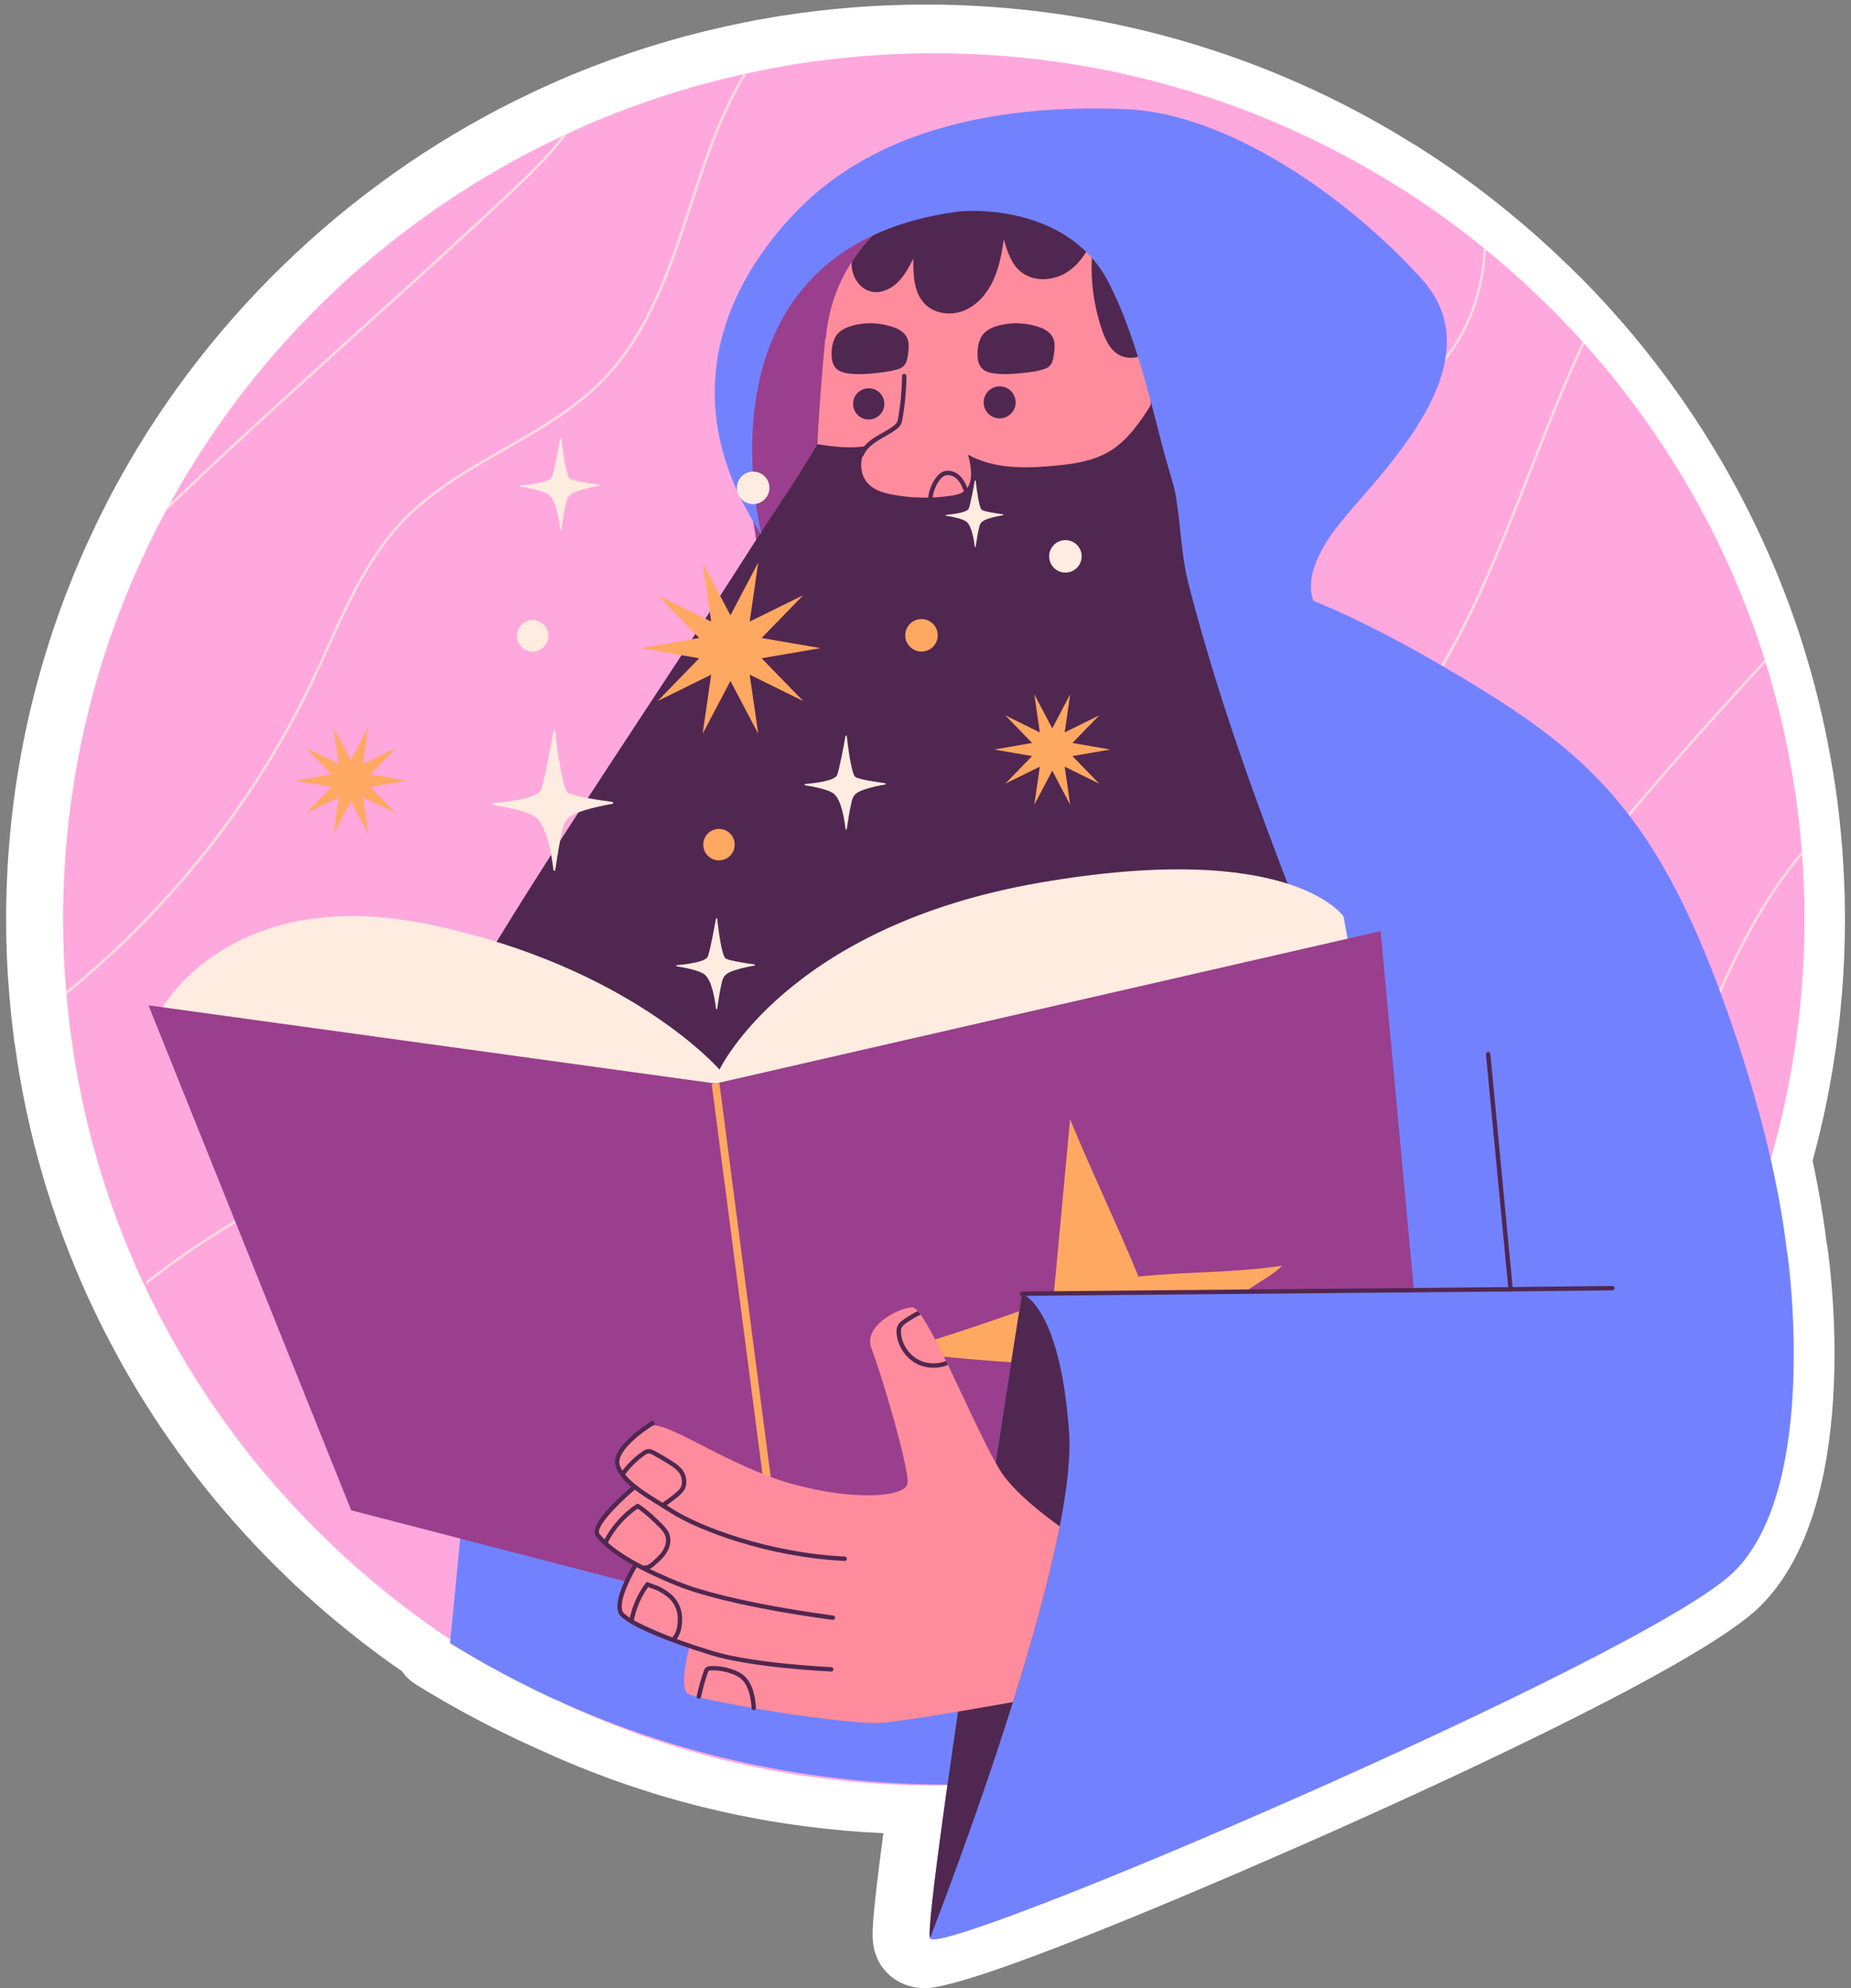 <svg width="217" height="233" viewBox="0 0 217 233" fill="none" xmlns="http://www.w3.org/2000/svg">
<rect x="0" y="0" width="217" height="233" fill="#808080" stroke="none"/>
<path d="M108.438 232.988C105.651 232.988 103.352 231.34 102.582 228.79C102.502 228.524 102.442 228.254 102.401 227.979C102.331 227.569 102.298 227.136 102.298 226.664C102.298 226.453 102.306 226.192 102.319 225.906C102.319 225.906 102.357 225.235 102.378 224.967C102.38 224.934 102.488 223.723 102.489 223.71C102.549 223.079 102.633 222.301 102.732 221.431C102.735 221.407 102.738 221.382 102.74 221.358C102.94 219.615 103.214 217.432 103.561 214.831C100.509 214.692 97.46 214.424 94.45 214.03C93.912 213.961 93.345 213.88 92.789 213.799C91.144 213.568 89.484 213.287 87.884 212.97C87.884 212.97 87.812 212.954 87.777 212.947C86.353 212.683 84.832 212.354 83.134 211.941C82.608 211.824 82.088 211.693 81.563 211.559L81.348 211.505C80.486 211.288 79.564 211.033 78.461 210.708C78.34 210.68 78.22 210.648 78.1 210.613C77.166 210.334 76.231 210.045 75.306 209.748C75.234 209.725 75.01 209.647 74.972 209.634C74.097 209.362 73.223 209.06 72.35 208.748L72.084 208.654C71.976 208.62 71.891 208.591 71.785 208.55L70.885 208.215C70.298 207.997 69.711 207.779 69.135 207.552C68.116 207.152 67.095 206.732 66.083 206.302C65.427 206.03 64.742 205.724 64.055 205.407C63.908 205.346 63.296 205.077 63.224 205.044C63.224 205.044 62.811 204.851 62.723 204.806C62.629 204.767 62.566 204.739 62.474 204.695L62.174 204.548C62.033 204.488 61.423 204.222 61.363 204.194L61.074 204.056C60.982 204.015 60.892 203.973 60.803 203.928C60.721 203.894 60.611 203.844 60.531 203.805C59.585 203.353 58.66 202.902 57.724 202.429C54.707 200.909 51.695 199.22 48.78 197.415C48.112 197 47.55 196.463 47.114 195.842C46.781 195.612 46.45 195.381 46.12 195.149C45.987 195.059 45.854 194.966 45.72 194.866C42.228 192.369 38.84 189.627 35.648 186.715C34.811 185.964 34.041 185.238 33.329 184.528C30.093 181.414 26.95 177.96 23.988 174.263C23.36 173.473 22.755 172.69 22.152 171.898L21.86 171.503C21.204 170.617 20.546 169.726 19.92 168.812C18.709 167.091 17.445 165.155 16.093 162.947C15.886 162.607 15.681 162.264 15.488 161.922C14.952 161.017 14.425 160.103 13.92 159.18C13.849 159.052 13.779 158.917 13.708 158.773C13.256 157.962 12.827 157.135 12.398 156.307C11.803 155.159 11.284 154.105 10.817 153.092C10.754 152.966 10.379 152.17 10.379 152.17C6.034 142.662 3.143 132.698 1.75 122.475C1.69 122.183 1.657 121.92 1.635 121.69C1.532 120.907 1.437 120.116 1.351 119.326C1.346 119.289 1.318 118.988 1.318 118.988C1.257 118.422 1.198 117.856 1.154 117.284C1.14 117.183 1.13 117.088 1.122 116.999C1.101 116.814 1.089 116.643 1.084 116.489C0.841 113.683 0.717 110.739 0.717 107.735C0.717 94.606 3.083 81.772 7.748 69.587C7.778 69.509 7.809 69.432 7.843 69.356C7.879 69.272 7.908 69.192 7.94 69.111L8.018 68.908C8.945 66.528 9.887 64.345 10.899 62.239C11.007 61.998 11.275 61.42 11.288 61.392C11.962 59.996 12.676 58.596 13.412 57.232C13.591 56.887 13.779 56.553 13.968 56.22C24.812 36.537 42.05 20.387 62.481 10.799C62.701 10.69 62.924 10.589 63.145 10.489C63.977 10.098 64.818 9.723 65.659 9.36C65.878 9.255 66.098 9.159 66.318 9.072C66.318 9.072 66.828 8.851 66.886 8.827C67.012 8.775 67.139 8.724 67.266 8.677C72.953 6.333 78.855 4.475 84.814 3.152C85.056 3.089 85.293 3.038 85.528 2.997C86.495 2.782 87.469 2.584 88.443 2.402C88.685 2.346 88.932 2.302 89.185 2.269C89.648 2.179 90.112 2.1 90.575 2.021L91.161 1.92C91.364 1.885 91.575 1.85 91.783 1.823C97.319 0.967 102.945 0.533 108.511 0.533C128.752 0.533 148.457 6.144 165.509 16.76C165.761 16.901 166.006 17.05 166.249 17.211C169.793 19.446 173.221 21.906 176.44 24.527C176.629 24.667 176.81 24.816 176.985 24.973C179.292 26.851 181.548 28.864 183.697 30.961C183.953 31.179 184.16 31.389 184.316 31.56C184.608 31.841 184.899 32.13 185.19 32.421C185.378 32.591 185.534 32.753 185.664 32.896C186.748 33.993 187.786 35.094 188.752 36.169C188.863 36.288 188.969 36.41 189.072 36.531C191.176 38.866 193.245 41.397 195.164 43.989C195.212 44.051 195.386 44.281 195.433 44.343C201.229 52.192 205.917 60.773 209.368 69.853C209.43 70.003 209.491 70.157 209.544 70.306C210.172 71.977 210.787 73.759 211.372 75.606C211.39 75.662 211.472 75.931 211.492 76.002C212.721 79.953 213.724 84.02 214.473 88.093C214.529 88.326 214.572 88.562 214.604 88.802C214.812 89.89 214.979 90.954 215.118 91.879C215.166 92.123 215.195 92.341 215.216 92.53C215.527 94.69 215.776 96.95 215.955 99.25C215.98 99.469 215.996 99.684 216.003 99.898C216.195 102.471 216.293 105.106 216.293 107.735C216.293 113.499 215.832 119.243 214.922 124.812C214.915 124.859 214.909 124.906 214.901 124.952C214.832 125.39 214.763 125.82 214.68 126.256C214.675 126.285 214.671 126.315 214.666 126.343C214.103 129.576 213.375 132.827 212.497 136.028C213.207 139.327 213.753 142.516 214.124 145.535C214.167 145.709 214.201 145.886 214.227 146.066C214.673 149.161 218.243 176.644 206.253 188.332C199.664 194.755 172.124 207.546 156.294 214.597C149.397 217.667 114.689 232.988 108.438 232.988Z" fill="white"/>
<path d="M211.551 107.732C211.551 113.291 211.104 118.745 210.228 124.047C210.228 124.066 210.228 124.066 210.228 124.066C210.161 124.494 210.095 124.913 210.009 125.342C210.009 125.342 210.009 125.351 210.009 125.361C208.324 135.023 205.25 144.199 201.004 152.709C200.499 153.727 199.976 154.736 199.433 155.736C199.433 155.736 199.433 155.736 199.424 155.745C199.338 155.916 199.253 156.078 199.157 156.259C199.014 156.516 198.871 156.773 198.729 157.03C198.72 157.04 198.72 157.04 198.72 157.04C198.377 157.668 198.016 158.268 197.663 158.877C197.016 159.981 196.349 161.066 195.655 162.152C194.998 163.199 194.294 164.227 193.599 165.236C189.801 170.719 185.479 175.802 180.691 180.419C180.548 180.571 180.396 180.714 180.244 180.857C176.122 184.817 171.648 188.434 166.898 191.651C166.746 191.765 166.593 191.87 166.432 191.965C157.322 198.076 147.185 202.759 136.305 205.682H136.295C136.171 205.73 136.057 205.758 135.933 205.787C133.411 206.463 130.84 207.044 128.232 207.519C128.137 207.538 128.032 207.557 127.937 207.576C126.842 207.776 125.738 207.957 124.624 208.119C124.538 208.129 124.453 208.148 124.367 208.148C123.396 208.291 122.425 208.424 121.454 208.529C118.132 208.91 114.772 209.157 111.364 209.205C110.745 209.214 110.117 209.234 109.479 209.234C104.958 209.234 100.522 208.939 96.162 208.368C95.639 208.301 95.105 208.225 94.582 208.149C93.03 207.93 91.498 207.673 89.965 207.368C89.936 207.368 89.917 207.349 89.879 207.349C88.375 207.073 86.88 206.74 85.396 206.378C84.834 206.254 84.282 206.112 83.721 205.969C82.779 205.731 81.836 205.464 80.903 205.188C80.836 205.169 80.77 205.15 80.703 205.14C79.808 204.873 78.913 204.597 78.028 204.312C77.933 204.274 77.828 204.245 77.723 204.207C76.895 203.95 76.067 203.664 75.239 203.369C75.077 203.312 74.925 203.255 74.773 203.207C73.916 202.883 73.041 202.569 72.194 202.236C71.223 201.855 70.252 201.455 69.291 201.046C68.625 200.77 67.968 200.475 67.311 200.17C67.073 200.075 66.835 199.961 66.607 199.865C66.483 199.808 66.379 199.751 66.264 199.703C66.15 199.646 66.026 199.589 65.912 199.541C65.074 199.141 64.256 198.741 63.428 198.322C60.744 196.97 58.116 195.495 55.565 193.915C53.785 192.811 52.034 191.649 50.33 190.441C50.244 190.384 50.159 190.327 50.073 190.26C46.713 187.861 43.505 185.263 40.468 182.493C39.725 181.827 39.002 181.151 38.298 180.446C35.128 177.4 32.177 174.135 29.417 170.689C28.827 169.947 28.246 169.195 27.666 168.433C26.971 167.491 26.267 166.548 25.6 165.577C24.315 163.749 23.106 161.874 21.935 159.961C21.754 159.666 21.573 159.361 21.402 159.057C20.888 158.191 20.384 157.315 19.898 156.43C19.85 156.344 19.803 156.249 19.755 156.144C19.298 155.335 18.87 154.507 18.441 153.679C17.908 152.651 17.404 151.632 16.918 150.576C16.87 150.49 16.832 150.405 16.794 150.319C16.699 150.119 16.604 149.919 16.509 149.719C12.482 140.904 9.674 131.405 8.342 121.429C8.304 121.315 8.294 121.191 8.285 121.067C8.18 120.287 8.085 119.496 7.999 118.706C7.989 118.601 7.98 118.506 7.97 118.401C7.903 117.782 7.837 117.164 7.799 116.535V116.526C7.789 116.488 7.789 116.45 7.78 116.412C7.761 116.336 7.761 116.26 7.761 116.174C7.513 113.395 7.399 110.577 7.399 107.731C7.399 95.014 9.76 82.839 14.053 71.626C14.148 71.407 14.224 71.198 14.31 70.979C15.148 68.828 16.052 66.715 17.052 64.639C17.166 64.382 17.29 64.115 17.404 63.868C18.051 62.526 18.727 61.203 19.431 59.899C19.583 59.604 19.745 59.318 19.907 59.033C30.254 40.252 46.389 25.098 65.931 15.941C66.121 15.846 66.312 15.76 66.502 15.674C67.33 15.284 68.168 14.912 69.005 14.551C69.157 14.475 69.31 14.408 69.462 14.351C69.633 14.275 69.814 14.199 69.986 14.122C70.081 14.084 70.186 14.036 70.281 14.008C75.688 11.771 81.323 9.981 87.149 8.696C87.282 8.658 87.406 8.629 87.539 8.61H87.549C88.567 8.382 89.595 8.172 90.624 7.982C90.757 7.944 90.9 7.925 91.024 7.915C91.681 7.782 92.338 7.677 92.995 7.563C93.166 7.534 93.357 7.496 93.538 7.477C98.735 6.668 104.056 6.24 109.482 6.24C129.358 6.24 147.919 11.894 163.597 21.689C163.778 21.784 163.949 21.889 164.12 22.003C167.537 24.154 170.812 26.506 173.934 29.057C174.02 29.114 174.115 29.19 174.201 29.276C176.514 31.151 178.751 33.15 180.883 35.244C180.978 35.301 181.064 35.396 181.15 35.501C181.521 35.853 181.893 36.224 182.264 36.596C182.35 36.663 182.416 36.739 182.473 36.805C183.52 37.862 184.539 38.937 185.529 40.041C185.605 40.117 185.672 40.203 185.738 40.279C187.804 42.573 189.755 44.962 191.592 47.447C191.668 47.542 191.735 47.637 191.811 47.733C197.265 55.12 201.739 63.268 205.042 71.987C205.08 72.073 205.118 72.168 205.147 72.254C205.775 73.92 206.356 75.614 206.898 77.328C206.927 77.433 206.965 77.537 206.993 77.642C208.173 81.431 209.135 85.324 209.858 89.293V89.302C209.896 89.426 209.915 89.54 209.925 89.664C210.134 90.73 210.306 91.815 210.468 92.9C210.497 93.005 210.506 93.11 210.515 93.214C210.829 95.375 211.067 97.564 211.239 99.773C211.258 99.906 211.268 100.04 211.268 100.173C211.456 102.668 211.551 105.19 211.551 107.732Z" fill="#FFA8DE"/>
<g opacity="0.78">
<path d="M66.502 15.675C64.779 17.969 62.685 20.054 60.657 21.995C54.451 27.859 47.949 33.722 41.648 39.396C34.223 46.116 26.703 52.903 19.431 59.9C19.583 59.605 19.745 59.319 19.907 59.034C26.98 52.257 34.252 45.688 41.448 39.177C47.749 33.504 54.251 27.64 60.448 21.776C62.342 19.977 64.294 18.045 65.931 15.941C66.121 15.846 66.311 15.76 66.502 15.675Z" fill="#FFECE0"/>
<path d="M87.538 8.612C84.616 13.371 82.826 18.854 81.084 24.175C78.704 31.476 76.22 39.005 70.861 44.555C67.51 48.02 63.255 50.447 59.124 52.817C55.021 55.159 50.757 57.595 47.444 61.032C43.398 65.22 40.933 70.675 38.553 75.939C38.001 77.176 37.42 78.452 36.83 79.699C30.1 93.911 20.029 106.581 7.797 116.528V116.537H7.787C7.778 116.499 7.778 116.461 7.778 116.413C7.759 116.337 7.759 116.261 7.759 116.175C19.886 106.266 29.891 93.682 36.563 79.565C37.163 78.337 37.734 77.052 38.295 75.824C40.684 70.522 43.159 65.039 47.233 60.832C50.574 57.367 54.858 54.921 58.989 52.56C63.092 50.209 67.318 47.781 70.65 44.364C75.981 38.843 78.427 31.342 80.797 24.079C82.52 18.825 84.281 13.427 87.146 8.696C87.281 8.659 87.405 8.631 87.538 8.612Z" fill="#FFECE0"/>
<path d="M174.199 29.277C174.047 32.742 173.133 36.188 171.496 39.215C169.088 43.651 165.356 46.64 160.997 47.658C155.276 48.953 149.536 46.944 144.015 44.993C141.483 44.098 138.846 43.184 136.257 42.585C124.968 39.977 112.05 43.413 101.722 51.771C93.174 58.682 86.197 68.848 80.98 81.984C79.752 85.135 78.6 88.39 77.496 91.56C74.545 100.07 71.47 108.875 65.978 116.147C58.515 126.037 47.045 132.396 36.917 137.993C30.435 141.591 23.391 145.494 17.222 150.482C17.174 150.396 17.136 150.311 17.089 150.215C23.276 145.218 30.311 141.334 36.793 137.755C46.874 132.158 58.315 125.818 65.75 115.966C71.214 108.732 74.279 99.955 77.239 91.455C78.324 88.304 79.457 85.03 80.723 81.889C85.958 68.686 92.945 58.482 101.531 51.552C111.945 43.137 124.948 39.672 136.323 42.29C138.931 42.909 141.558 43.823 144.109 44.727C149.592 46.65 155.284 48.649 160.929 47.364C165.203 46.393 168.868 43.442 171.238 39.083C172.885 36.037 173.799 32.544 173.932 29.06C174.018 29.115 174.113 29.191 174.199 29.277Z" fill="#FFECE0"/>
<path d="M185.736 40.281C183.48 45.164 181.519 50.181 179.587 55.112C177.788 59.71 175.932 64.469 173.866 69.019C166.422 85.506 156.856 96.253 145.49 100.974C143.919 101.631 142.273 102.183 140.674 102.716C137.666 103.744 134.544 104.791 131.859 106.533C125.32 110.797 122.169 118.375 119.104 125.723C118.714 126.656 118.333 127.589 117.924 128.502C105.93 156.564 83.38 180.066 56.023 193.63C55.928 193.592 55.833 193.525 55.728 193.459C83.095 179.933 105.664 156.449 117.658 128.378C118.058 127.464 118.448 126.541 118.829 125.608C121.904 118.221 125.092 110.587 131.699 106.294C134.421 104.514 137.544 103.457 140.59 102.439C142.18 101.915 143.817 101.363 145.387 100.707C156.676 96.005 166.167 85.315 173.592 68.895C175.667 64.345 177.523 59.595 179.313 54.997C181.264 50.028 183.244 44.964 185.529 40.043C185.602 40.119 185.669 40.205 185.736 40.281Z" fill="#FFECE0"/>
<path d="M206.991 77.643C181.347 105.219 161.148 132.824 145.537 161.524C137.189 176.888 132.23 189.024 129.441 200.923C128.965 202.893 128.508 205.149 128.232 207.52V207.549C128.127 207.568 128.032 207.578 127.937 207.587V207.577C128.213 205.159 128.68 202.875 129.155 200.857C131.944 188.939 136.932 176.765 145.28 161.382C160.929 132.616 181.185 104.954 206.896 77.33C206.925 77.433 206.963 77.538 206.991 77.643Z" fill="#FFECE0"/>
<path d="M180.691 180.418C183.528 172.279 185.955 163.969 188.344 155.755C192.104 142.857 195.969 129.511 201.375 117.137C203.707 111.768 206.801 105.524 211.265 100.174C211.265 100.041 211.256 99.907 211.236 99.774C206.648 105.2 203.497 111.558 201.098 117.032C195.691 129.416 191.817 142.762 188.067 155.669C185.64 164.055 183.165 172.546 180.243 180.856L180.691 180.418Z" fill="#FFECE0"/>
</g>
<path d="M209.728 148.931C209.182 150.034 209.121 150.136 208.534 151.218C208.534 151.218 208.534 151.218 208.524 151.228C208.431 151.414 208.339 151.589 208.235 151.785C208.08 152.063 207.926 152.341 207.771 152.62C207.761 152.63 207.761 152.63 207.761 152.63C207.39 153.31 206.998 153.96 206.617 154.619C205.916 155.815 205.195 156.99 204.442 158.165C203.731 159.299 202.968 160.412 202.216 161.504C194.445 172.718 184.622 182.437 173.306 190.105C173.141 190.229 172.976 190.342 172.801 190.445C162.938 197.062 151.961 202.133 140.18 205.297H140.17C140.036 205.348 139.912 205.379 139.778 205.41C135.789 206.482 131.698 207.317 127.534 207.935C127.441 207.945 127.348 207.966 127.256 207.966C126.205 208.121 125.153 208.265 124.102 208.378C120.505 208.79 116.867 209.058 113.177 209.11C112.507 209.12 111.827 209.141 111.136 209.141C106.24 209.141 101.437 208.822 96.717 208.203C96.15 208.131 95.573 208.048 95.006 207.966C93.326 207.729 91.667 207.451 90.007 207.121C89.976 207.121 89.955 207.1 89.914 207.1C88.285 206.801 86.667 206.44 85.06 206.049C84.452 205.915 83.854 205.76 83.246 205.606C82.226 205.348 81.205 205.06 80.195 204.761C80.123 204.74 80.051 204.72 79.979 204.709C79.01 204.42 78.041 204.122 77.083 203.812C76.98 203.771 76.867 203.74 76.753 203.699C75.856 203.421 74.96 203.112 74.063 202.792C73.888 202.73 73.723 202.668 73.558 202.617C72.631 202.267 71.682 201.927 70.765 201.566C69.714 201.154 68.662 200.721 67.622 200.278C66.901 199.979 66.189 199.66 65.478 199.33C65.22 199.227 64.963 199.103 64.715 199C64.581 198.938 64.468 198.876 64.344 198.825C64.22 198.763 64.086 198.701 63.963 198.65C63.056 198.217 62.17 197.784 61.273 197.331C58.366 195.867 55.522 194.27 52.76 192.559L60.078 117.145L91.658 60.035L138.76 54.511L154.024 70.435C154.024 70.435 159.621 72.538 168.897 77.928C185.378 87.524 193.767 94.244 202.188 117.671C206.555 129.822 208.958 140.304 209.728 148.931Z" fill="#7282FF"/>
<path d="M88.03 44C89.098 39.118 91.412 34.439 95.029 30.99C100.183 26.076 107.552 24.042 114.672 23.966C121.191 23.897 128.216 25.628 132.343 30.675C136.199 35.39 136.738 41.93 136.842 48.02C136.982 56.258 136.418 65.124 131.327 71.602C127.315 76.707 120.945 79.566 114.513 80.457C109.455 81.157 104.159 80.721 99.511 78.608C95.277 76.684 90.976 72.932 89.469 68.394C88.943 66.811 88.916 65.106 88.682 63.467C88.263 60.536 87.593 57.677 87.377 54.713C87.114 51.134 87.262 47.511 88.03 44Z" fill="#993F8D"/>
<path d="M135.521 41.173C135.521 42.616 135.346 44.007 135.047 45.358C134.532 51.594 133.398 61.457 131.306 65.126C128.152 70.65 97.448 67.672 96.129 63.281C94.82 58.901 96.747 39.689 96.747 39.689H96.819C97.066 36.391 98.149 33.309 99.859 30.681C103.302 25.332 109.3 21.796 116.133 21.796C126.594 21.796 135.128 30.083 135.51 40.451C135.521 40.689 135.521 40.936 135.521 41.173Z" fill="#FF8C9C"/>
<path d="M95.846 52.055C97.854 52.376 99.879 52.606 101.877 52.231C103.753 53.002 105.432 53.641 107.443 53.903C109.455 54.165 111.549 54.023 113.425 53.251C116.531 55.008 120.338 54.902 123.89 54.556C126.039 54.347 128.241 53.995 130.091 52.881C132.28 51.563 133.732 49.335 135.106 47.182C135.604 49.512 137.351 55.6 137.709 57.407C138.431 61.043 138.406 64.812 139.329 68.403C141.228 75.791 143.518 83.073 146.051 90.267C148.897 98.347 151.991 106.338 155.145 114.302C156.722 118.285 158.317 122.26 159.904 126.241C162.784 133.463 165.001 138.938 155.981 142.057C139.479 147.763 122.259 151.054 104.87 152.454C93.621 153.358 82.106 153.464 71.155 150.647C71.053 150.621 70.951 150.594 70.848 150.567C54.907 146.378 47.678 127.869 56.17 113.743C66.09 97.243 77.124 81.331 87.447 65.126C90.095 60.967 93.148 56.594 95.846 52.055Z" fill="#502750"/>
<path d="M135.51 40.452C135.283 40.73 135.026 40.988 134.727 41.204C133.707 41.956 132.253 42.193 131.151 41.565C130.141 40.998 129.615 39.854 129.224 38.762C127.967 35.155 127.647 31.218 128.317 27.445C127.668 29.249 126.596 30.991 124.957 31.98C123.318 32.969 121.03 33.031 119.587 31.774C118.515 30.846 118.072 29.403 117.68 28.053C117.443 29.682 117.144 31.331 116.453 32.835C115.762 34.34 114.629 35.7 113.114 36.36C111.599 37.009 109.672 36.834 108.486 35.68C107.115 34.351 107.053 32.217 107.074 30.31C106.548 31.32 106.012 32.351 105.188 33.134C104.364 33.928 103.188 34.433 102.086 34.154C100.705 33.824 99.829 32.34 99.839 30.918C99.839 30.835 99.839 30.763 99.86 30.681C103.303 25.332 109.301 21.796 116.134 21.796C126.595 21.797 135.129 30.083 135.51 40.452Z" fill="#502750"/>
<path d="M106.484 48.986C104.812 49.59 103.102 50.332 101.977 51.708C100.852 53.084 100.526 55.267 101.701 56.6C102.449 57.448 103.614 57.783 104.727 57.986C106.97 58.395 109.281 58.429 111.535 58.087C112.034 58.011 112.547 57.91 112.96 57.62C114.044 56.856 113.941 55.236 113.649 53.942C112.968 50.924 111.818 47.905 109.846 45.484C109.447 44.994 107.267 42.352 106.577 43.142C106.254 43.511 106.655 45.425 106.655 45.963C106.655 46.973 106.598 47.982 106.484 48.986Z" fill="#FF8C9C"/>
<path d="M98.987 38.519C98.688 38.673 98.415 38.869 98.195 39.122C97.555 39.859 97.419 41.067 97.522 42.005C97.57 42.445 97.729 42.886 98.045 43.195C98.414 43.555 98.944 43.692 99.454 43.764C100.64 43.931 101.846 43.821 103.036 43.684C103.748 43.602 104.464 43.508 105.15 43.302C105.433 43.217 105.72 43.107 105.934 42.902C106.295 42.558 106.381 42.022 106.447 41.527C106.534 40.872 106.616 40.173 106.334 39.576C106.066 39.008 105.505 38.626 104.916 38.404C103.327 37.806 101.509 37.708 99.878 38.176C99.574 38.264 99.27 38.373 98.987 38.519Z" fill="#502750"/>
<path d="M116.092 38.519C115.793 38.673 115.52 38.869 115.3 39.122C114.66 39.859 114.524 41.067 114.627 42.005C114.675 42.445 114.834 42.886 115.15 43.195C115.519 43.555 116.049 43.692 116.559 43.764C117.745 43.931 118.951 43.821 120.141 43.684C120.853 43.602 121.568 43.508 122.255 43.302C122.538 43.217 122.825 43.107 123.039 42.902C123.4 42.558 123.486 42.022 123.552 41.527C123.64 40.872 123.721 40.173 123.439 39.576C123.171 39.008 122.61 38.626 122.021 38.404C120.432 37.806 118.614 37.708 116.983 38.176C116.679 38.264 116.374 38.373 116.092 38.519Z" fill="#502750"/>
<path d="M106.006 44.073C105.993 45.727 105.841 47.379 105.554 49.008C105.514 49.234 105.47 49.465 105.352 49.662C105.241 49.848 105.073 49.991 104.901 50.122C104.223 50.636 103.442 50.997 102.723 51.454C102.004 51.91 101.322 52.495 100.999 53.282" stroke="#502750" stroke-width="0.515" stroke-miterlimit="10" stroke-linecap="round" stroke-linejoin="round"/>
<path d="M109.058 58.455C109.132 57.685 109.396 56.933 109.822 56.287C110.032 55.969 110.293 55.665 110.644 55.516C111.258 55.255 111.994 55.547 112.447 56.036C112.9 56.525 113.132 57.173 113.354 57.802" stroke="#502750" stroke-width="0.515" stroke-miterlimit="10" stroke-linecap="round" stroke-linejoin="round"/>
<path d="M101.843 49.16C102.854 49.16 103.674 48.34 103.674 47.329C103.674 46.318 102.854 45.498 101.843 45.498C100.831 45.498 100.012 46.318 100.012 47.329C100.012 48.34 100.831 49.16 101.843 49.16Z" fill="#502750"/>
<path d="M119.069 47.154C119.069 48.19 118.23 49.029 117.194 49.029C116.159 49.029 115.319 48.19 115.319 47.154C115.319 46.119 116.158 45.279 117.194 45.279C118.229 45.279 119.069 46.118 119.069 47.154Z" fill="#502750"/>
<path d="M89.289 62.669C89.289 62.669 80.473 28.986 112.446 24.775C112.446 24.775 124.946 23.459 129.946 33.064C132.874 38.69 134.74 46.322 136.13 51.748C137.113 55.586 138.108 58.348 137.972 58.393C137.645 58.5 154.024 70.432 154.024 70.432C154.024 70.432 152.182 67.406 157.05 61.353C161.918 55.301 175.602 42.538 166.655 32.67C157.708 22.802 143.761 13.328 132.182 12.802C120.603 12.276 104.156 13.723 93.499 24.644C85.144 33.205 78.763 46.748 89.289 62.669Z" fill="#7282FF"/>
<path d="M18.884 118.357C18.884 118.357 26.805 103.446 50.337 108.339C73.868 113.232 84.353 125.347 84.353 125.347C84.353 125.347 92.275 108.572 121.863 103.447C151.452 98.321 157.509 107.408 157.509 107.408L158.441 112.534L84.585 132.571L18.884 118.357Z" fill="#FFECE0"/>
<path d="M17.409 117.813L83.887 126.977L161.858 109.115L168.537 181.184L92.119 190.193L41.173 176.991L17.409 117.813Z" fill="#993F8D"/>
<path d="M83.887 126.977L92.119 190.193" stroke="#FFA861" stroke-width="0.912" stroke-miterlimit="10"/>
<path d="M138.58 157.26C140.501 162.798 142.737 168.228 145.273 173.513C140.879 168.73 136.109 165.946 131.101 161.202C128.133 167.285 126.051 171.837 123.083 177.919C122.807 171.955 122.678 165.826 122.794 159.856C116.76 159.63 110.898 159.06 104.897 158.384C111.076 156.633 117.442 154.415 123.485 152.241C124.14 145.217 124.796 138.193 125.451 131.17C128.191 137.807 130.733 142.967 133.473 149.604C138.931 149.019 144.882 149.172 150.305 148.318C149.59 149.082 148.67 149.616 147.787 150.177C144.686 152.147 141.357 154.853 138.58 157.26Z" fill="#FFA861"/>
<path d="M203.236 184.241C192.97 194.249 109.816 229.766 109.022 227.138L109.012 227.066C108.991 226.973 108.981 226.829 108.981 226.664C108.981 219.82 119.813 151.61 119.813 151.61L187.971 151.352L209.543 146.879C209.543 146.879 213.491 174.244 203.236 184.241Z" fill="#7282FF"/>
<path d="M124.235 178.871C123.019 185.096 120.968 192.424 118.752 199.464C114.217 213.904 109.022 227.138 109.022 227.138L109.012 227.066L108.981 226.664C108.981 224.139 110.455 213.286 112.31 200.578C113.712 190.982 115.34 180.336 116.721 171.42C118.463 160.113 119.813 151.61 119.813 151.61C119.813 151.61 124.286 152.929 125.337 167.926C125.533 170.719 125.09 174.522 124.235 178.871Z" fill="#502750"/>
<path d="M124.235 178.871C123.019 185.096 120.968 192.424 118.752 199.464C116.783 199.814 114.516 200.206 112.31 200.577C108.682 201.185 105.25 201.721 103.632 201.876C101.2 202.103 94.253 201.196 88.615 200.227C88.45 200.196 88.275 200.165 88.11 200.134C85.678 199.712 83.524 199.289 82.153 198.949C81.978 198.908 81.823 198.867 81.679 198.825C81.112 198.681 80.731 198.547 80.607 198.454C79.721 197.784 80.504 194.249 80.782 193.136C80.834 192.92 80.864 192.796 80.864 192.796C80.864 192.796 80.225 192.528 79.297 192.126C79.142 192.064 78.978 191.992 78.802 191.92C78.616 191.838 78.421 191.755 78.225 191.662C78.153 191.631 78.07 191.6 77.998 191.569C76.947 191.105 75.792 190.6 74.844 190.157C74.834 190.157 74.823 190.157 74.813 190.147C74.627 190.065 74.463 189.992 74.298 189.91C74.133 189.828 73.968 189.755 73.824 189.683C73.432 189.498 73.134 189.343 72.969 189.24C72.052 188.673 73.958 184.561 74.443 183.551C74.515 183.407 74.556 183.324 74.556 183.324C74.556 183.324 74.473 183.272 74.339 183.18C73.783 182.799 72.247 181.727 71.144 180.851C71.02 180.748 70.907 180.655 70.793 180.573C70.484 180.305 70.226 180.078 70.082 179.903C69.381 179.089 73.308 175.296 74.236 174.42C74.349 174.307 74.422 174.245 74.422 174.245C74.422 174.245 74.36 174.183 74.247 174.059C74.02 173.822 73.608 173.389 73.206 172.894C73.093 172.76 72.979 172.626 72.876 172.482C72.711 172.276 72.567 172.07 72.443 171.874C71.794 170.823 74.422 168.06 76.133 167.143C76.257 167.081 76.391 167.05 76.566 167.04C78.864 166.957 85.729 171.894 92.706 173.853C100.209 175.955 106.125 175.43 106.393 173.853C106.661 172.276 103.239 160.691 102.178 158.063C101.127 155.435 105.208 153.322 106.919 153.198C107.094 153.188 107.321 153.342 107.589 153.641C107.692 153.754 107.795 153.899 107.919 154.053C108.702 155.135 109.764 157.155 110.908 159.495C110.98 159.649 111.052 159.804 111.135 159.959C113.062 163.948 115.206 168.72 116.721 171.42C117.03 171.976 117.319 172.451 117.576 172.801C119.184 175.048 122.153 177.387 124.235 178.871Z" fill="#FF8C9C"/>
<path d="M111.135 159.959C110.599 160.175 110.022 160.289 109.434 160.289C108.805 160.289 108.177 160.155 107.61 159.887C106.198 159.217 105.188 157.733 105.106 156.166C105.096 155.96 105.096 155.692 105.199 155.434C105.354 155.053 105.673 154.805 105.962 154.61C106.488 154.249 107.024 153.919 107.591 153.641C107.694 153.754 107.797 153.899 107.921 154.053C107.344 154.342 106.787 154.661 106.262 155.032C106.035 155.187 105.778 155.382 105.685 155.63C105.613 155.785 105.623 155.991 105.623 156.145C105.695 157.516 106.582 158.835 107.829 159.422C108.788 159.875 109.932 159.875 110.911 159.494C110.98 159.649 111.052 159.804 111.135 159.959Z" fill="#502750"/>
<path d="M77.705 176.674C77.611 176.674 77.518 176.627 77.472 176.543C77.356 176.335 77.464 176.257 77.866 175.97C78.343 175.63 79.458 174.834 79.727 174.43C80.014 173.999 80.022 173.35 79.747 172.814C79.497 172.324 78.996 171.976 78.504 171.661C77.891 171.269 77.259 170.893 76.625 170.542C76.396 170.415 76.179 170.301 75.974 170.337C75.841 170.358 75.706 170.448 75.579 170.538C74.656 171.19 73.854 171.987 73.195 172.908C73.112 173.024 72.949 173.051 72.836 172.967C72.72 172.884 72.694 172.724 72.777 172.608C73.468 171.641 74.311 170.802 75.281 170.117C75.449 169.997 75.649 169.866 75.891 169.827C76.248 169.774 76.573 169.926 76.874 170.091C77.517 170.447 78.159 170.829 78.781 171.226C79.333 171.579 79.897 171.975 80.205 172.58C80.567 173.287 80.547 174.125 80.155 174.716C79.834 175.198 78.748 175.973 78.165 176.39C78.055 176.469 77.969 176.53 77.917 176.568C77.891 176.604 77.854 176.634 77.808 176.653C77.777 176.667 77.74 176.674 77.705 176.674Z" fill="#502750"/>
<path d="M99.025 182.923C99.021 182.923 99.017 182.923 99.013 182.923C89.916 182.49 81.733 179.279 78.713 177.357C78.242 177.057 77.778 176.772 77.328 176.494C74.993 175.057 72.976 173.815 72.21 171.975C71.259 169.692 76.141 166.696 76.349 166.569C76.472 166.499 76.629 166.534 76.703 166.656C76.776 166.778 76.738 166.936 76.616 167.01C75.302 167.808 72.036 170.22 72.685 171.778C73.388 173.463 75.339 174.665 77.599 176.056C78.051 176.335 78.517 176.622 78.989 176.923C81.966 178.817 90.041 181.981 99.038 182.409C99.18 182.416 99.29 182.537 99.284 182.679C99.276 182.815 99.162 182.923 99.025 182.923Z" fill="#502750"/>
<path d="M97.644 189.83C97.634 189.83 97.623 189.829 97.612 189.828C97.49 189.813 85.338 188.282 79.257 185.798C74.437 183.829 71.369 181.953 69.876 180.062C68.789 178.684 73.334 174.809 74.256 174.046C74.367 173.954 74.529 173.97 74.618 174.08C74.708 174.19 74.693 174.352 74.584 174.442C72.115 176.485 69.768 179.092 70.28 179.741C71.715 181.561 74.716 183.386 79.451 185.32C85.467 187.779 97.553 189.301 97.675 189.316C97.816 189.333 97.916 189.462 97.898 189.604C97.884 189.735 97.773 189.83 97.644 189.83Z" fill="#502750"/>
<path d="M97.447 195.884C97.443 195.884 97.44 195.884 97.436 195.884C97.344 195.88 88.268 195.47 83.358 193.965C78.003 192.323 74.056 190.628 72.797 189.433C71.371 188.077 74.027 183.685 74.334 183.189C74.411 183.068 74.568 183.031 74.689 183.106C74.81 183.182 74.847 183.34 74.772 183.461C73.695 185.198 72.304 188.255 73.151 189.059C74.356 190.203 78.228 191.853 83.509 193.473C88.355 194.96 97.368 195.366 97.458 195.37C97.6 195.376 97.711 195.497 97.705 195.639C97.699 195.776 97.584 195.884 97.447 195.884Z" fill="#502750"/>
<path d="M75.739 183.963C75.681 183.963 75.622 183.957 75.562 183.945C75.423 183.916 75.334 183.779 75.362 183.64C75.39 183.501 75.52 183.415 75.667 183.44C75.887 183.486 76.147 183.297 76.391 183.086C76.869 182.669 77.363 182.238 77.698 181.709C78.053 181.146 78.167 180.536 78.01 180.036C77.873 179.6 77.531 179.234 77.221 178.925C76.486 178.193 75.691 177.428 74.754 176.795C73.295 177.803 72.094 179.162 71.275 180.736C71.211 180.863 71.055 180.912 70.928 180.846C70.801 180.781 70.753 180.625 70.818 180.499C71.703 178.798 73.013 177.336 74.609 176.272C74.694 176.214 74.805 176.215 74.893 176.27C75.934 176.948 76.793 177.774 77.586 178.562C77.939 178.914 78.33 179.335 78.502 179.882C78.705 180.527 78.571 181.294 78.134 181.986C77.76 182.578 77.236 183.034 76.73 183.476C76.525 183.651 76.167 183.963 75.739 183.963Z" fill="#502750"/>
<path d="M78.96 192.397C78.901 192.397 78.841 192.377 78.793 192.336C78.684 192.243 78.672 192.08 78.764 191.973C79.313 191.33 79.437 190.662 79.459 189.792C79.481 188.922 79.167 188.075 78.597 187.466C78.241 187.084 77.778 186.791 77.331 186.529C77.058 186.37 76.784 186.275 76.495 186.176C76.327 186.118 76.157 186.059 75.985 185.988C75.146 187.166 74.562 188.533 74.293 189.955C74.266 190.094 74.128 190.187 73.991 190.16C73.851 190.133 73.759 189.998 73.786 189.858C74.083 188.293 74.742 186.791 75.693 185.514C75.766 185.414 75.896 185.381 76.01 185.436C76.232 185.541 76.449 185.615 76.663 185.69C76.964 185.794 77.275 185.9 77.591 186.086C78.072 186.367 78.572 186.686 78.974 187.116C79.635 187.824 80 188.804 79.974 189.806C79.95 190.762 79.801 191.553 79.156 192.309C79.105 192.367 79.033 192.397 78.96 192.397Z" fill="#502750"/>
<path d="M88.368 200.418C88.235 200.418 88.122 200.314 88.114 200.18C87.998 198.435 87.59 197.331 86.83 196.706C86.592 196.511 86.296 196.347 85.895 196.19C85.08 195.873 84.194 195.718 83.32 195.753C83.233 195.756 83.137 195.763 83.091 195.799C83.04 195.84 82.997 195.96 82.97 196.039C82.65 196.953 82.385 197.907 82.183 198.872C82.155 199.009 82.027 199.092 81.881 199.069C81.743 199.04 81.656 198.905 81.684 198.767C81.891 197.78 82.162 196.805 82.489 195.87C82.536 195.735 82.608 195.534 82.774 195.4C82.956 195.256 83.181 195.248 83.301 195.243C84.238 195.206 85.199 195.372 86.08 195.715C86.532 195.893 86.873 196.082 87.153 196.313C88.304 197.258 88.543 198.953 88.622 200.146C88.632 200.287 88.525 200.408 88.385 200.417C88.379 200.418 88.373 200.418 88.368 200.418Z" fill="#502750"/>
<path d="M119.813 151.61L177.093 151.087L174.462 123.544" stroke="#502750" stroke-width="0.515" stroke-miterlimit="10" stroke-linecap="round" stroke-linejoin="round"/>
<path d="M177.093 151.087L189.023 150.956" stroke="#502750" stroke-width="0.515" stroke-miterlimit="10" stroke-linecap="round" stroke-linejoin="round"/>
<path d="M57.831 94.338C57.702 94.318 57.708 94.13 57.838 94.119C59.601 93.968 63.026 93.55 63.41 92.558C63.817 91.507 64.569 87.452 64.876 85.747C64.899 85.621 65.08 85.627 65.095 85.754C65.311 87.655 65.92 92.454 66.613 92.904C67.272 93.332 70.361 93.785 71.8 93.977C71.925 93.994 71.929 94.173 71.805 94.195C70.653 94.401 69.5 94.646 68.384 95.001C67.821 95.18 67.198 95.397 66.72 95.782C66.163 96.23 66.044 96.763 65.893 97.424C65.554 98.917 65.325 100.438 65.099 101.951C65.08 102.079 64.895 102.075 64.88 101.947C64.687 100.276 64.135 96.795 62.804 95.781C61.848 95.055 59.28 94.566 57.831 94.338Z" fill="#FFECE0"/>
<path d="M79.352 113.247C79.268 113.234 79.272 113.112 79.357 113.104C80.504 113.006 82.731 112.734 82.981 112.089C83.246 111.405 83.735 108.769 83.934 107.66C83.949 107.578 84.067 107.582 84.076 107.665C84.217 108.901 84.613 112.022 85.063 112.315C85.491 112.593 87.5 112.888 88.437 113.013C88.518 113.024 88.521 113.141 88.44 113.155C87.691 113.289 86.941 113.448 86.215 113.679C85.849 113.796 85.444 113.937 85.133 114.187C84.771 114.478 84.693 114.825 84.595 115.255C84.374 116.226 84.225 117.215 84.079 118.199C84.067 118.282 83.946 118.28 83.936 118.196C83.811 117.109 83.451 114.845 82.586 114.186C81.965 113.712 80.295 113.395 79.352 113.247Z" fill="#FFECE0"/>
<path d="M94.385 92.027C94.298 92.013 94.303 91.887 94.39 91.879C95.576 91.777 97.879 91.496 98.137 90.83C98.411 90.123 98.917 87.396 99.123 86.249C99.138 86.165 99.261 86.168 99.27 86.254C99.415 87.533 99.825 90.76 100.291 91.063C100.734 91.351 102.812 91.656 103.78 91.785C103.864 91.796 103.867 91.917 103.783 91.932C103.008 92.071 102.233 92.235 101.482 92.474C101.103 92.595 100.684 92.741 100.362 92.999C99.987 93.3 99.907 93.659 99.806 94.104C99.578 95.108 99.424 96.131 99.272 97.149C99.259 97.235 99.135 97.232 99.125 97.146C98.995 96.022 98.624 93.681 97.729 92.999C97.087 92.509 95.359 92.18 94.385 92.027Z" fill="#FFECE0"/>
<path d="M61.069 57.034C60.985 57.021 60.989 56.898 61.074 56.891C62.227 56.792 64.467 56.519 64.718 55.87C64.984 55.182 65.476 52.53 65.677 51.415C65.692 51.333 65.811 51.337 65.82 51.419C65.961 52.663 66.36 55.801 66.813 56.096C67.244 56.376 69.264 56.672 70.206 56.798C70.288 56.809 70.291 56.926 70.209 56.941C69.456 57.076 68.701 57.236 67.971 57.468C67.603 57.585 67.195 57.727 66.882 57.979C66.518 58.272 66.44 58.62 66.341 59.053C66.119 60.029 65.969 61.024 65.822 62.014C65.81 62.098 65.688 62.095 65.679 62.011C65.553 60.918 65.192 58.641 64.321 57.978C63.697 57.503 62.017 57.183 61.069 57.034Z" fill="#FFECE0"/>
<path d="M110.912 60.44C110.85 60.43 110.853 60.341 110.916 60.335C111.758 60.263 113.393 60.063 113.577 59.59C113.771 59.088 114.131 57.152 114.277 56.338C114.288 56.278 114.375 56.281 114.381 56.341C114.484 57.249 114.775 59.54 115.106 59.755C115.421 59.959 116.896 60.176 117.583 60.268C117.643 60.276 117.645 60.362 117.585 60.372C117.035 60.47 116.484 60.587 115.951 60.757C115.682 60.843 115.385 60.946 115.156 61.13C114.89 61.344 114.833 61.598 114.761 61.914C114.599 62.627 114.49 63.353 114.382 64.076C114.373 64.137 114.284 64.135 114.277 64.074C114.185 63.276 113.921 61.614 113.286 61.13C112.831 60.782 111.604 60.548 110.912 60.44Z" fill="#FFECE0"/>
<path d="M75.087 75.953L81.974 77.142L77.102 82.153L83.374 79.065L82.373 85.983L85.632 79.797L88.89 85.983L87.889 79.065L94.161 82.153L89.289 77.142L96.176 75.953L89.289 74.764L94.161 69.753L87.889 72.841L88.89 65.922L85.632 72.109L82.373 65.922L83.374 72.841L77.102 69.753L81.974 74.764L75.087 75.953Z" fill="#FFA861"/>
<path d="M34.553 91.484L38.85 92.226L35.811 95.352L39.724 93.425L39.099 97.742L41.132 93.882L43.165 97.742L42.541 93.425L46.454 95.352L43.414 92.226L47.711 91.484L43.414 90.742L46.454 87.615L42.54 89.542L43.165 85.226L41.132 89.086L39.099 85.226L39.724 89.542L35.81 87.615L38.85 90.742L34.553 91.484Z" fill="#FFA861"/>
<path d="M116.556 87.836L121 88.603L117.856 91.837L121.903 89.844L121.257 94.308L123.36 90.316L125.462 94.308L124.816 89.844L128.864 91.836L125.72 88.603L130.164 87.836L125.72 87.069L128.863 83.835L124.816 85.828L125.462 81.364L123.36 85.356L121.257 81.364L121.903 85.828L117.856 83.835L121 87.069L116.556 87.836Z" fill="#FFA861"/>
<path d="M86.131 98.983C86.131 100 85.306 100.825 84.289 100.825C83.272 100.825 82.447 100 82.447 98.983C82.447 97.966 83.272 97.141 84.289 97.141C85.306 97.141 86.131 97.966 86.131 98.983Z" fill="#FFA861"/>
<path d="M109.935 74.451C109.935 75.503 109.082 76.356 108.03 76.356C106.978 76.356 106.125 75.503 106.125 74.451C106.125 73.399 106.978 72.546 108.03 72.546C109.082 72.546 109.935 73.399 109.935 74.451Z" fill="#FFA861"/>
<path d="M64.289 74.51C64.289 75.527 63.464 76.352 62.447 76.352C61.43 76.352 60.605 75.527 60.605 74.51C60.605 73.493 61.43 72.668 62.447 72.668C63.465 72.668 64.289 73.493 64.289 74.51Z" fill="#FFECE0"/>
<path d="M90.204 57.17C90.204 58.222 89.351 59.075 88.299 59.075C87.247 59.075 86.394 58.222 86.394 57.17C86.394 56.118 87.247 55.265 88.299 55.265C89.351 55.265 90.204 56.118 90.204 57.17Z" fill="#FFECE0"/>
<path d="M126.808 65.198C126.808 66.25 125.955 67.103 124.903 67.103C123.851 67.103 122.998 66.25 122.998 65.198C122.998 64.146 123.851 63.293 124.903 63.293C125.956 63.293 126.808 64.146 126.808 65.198Z" fill="#FFECE0"/>
</svg>

